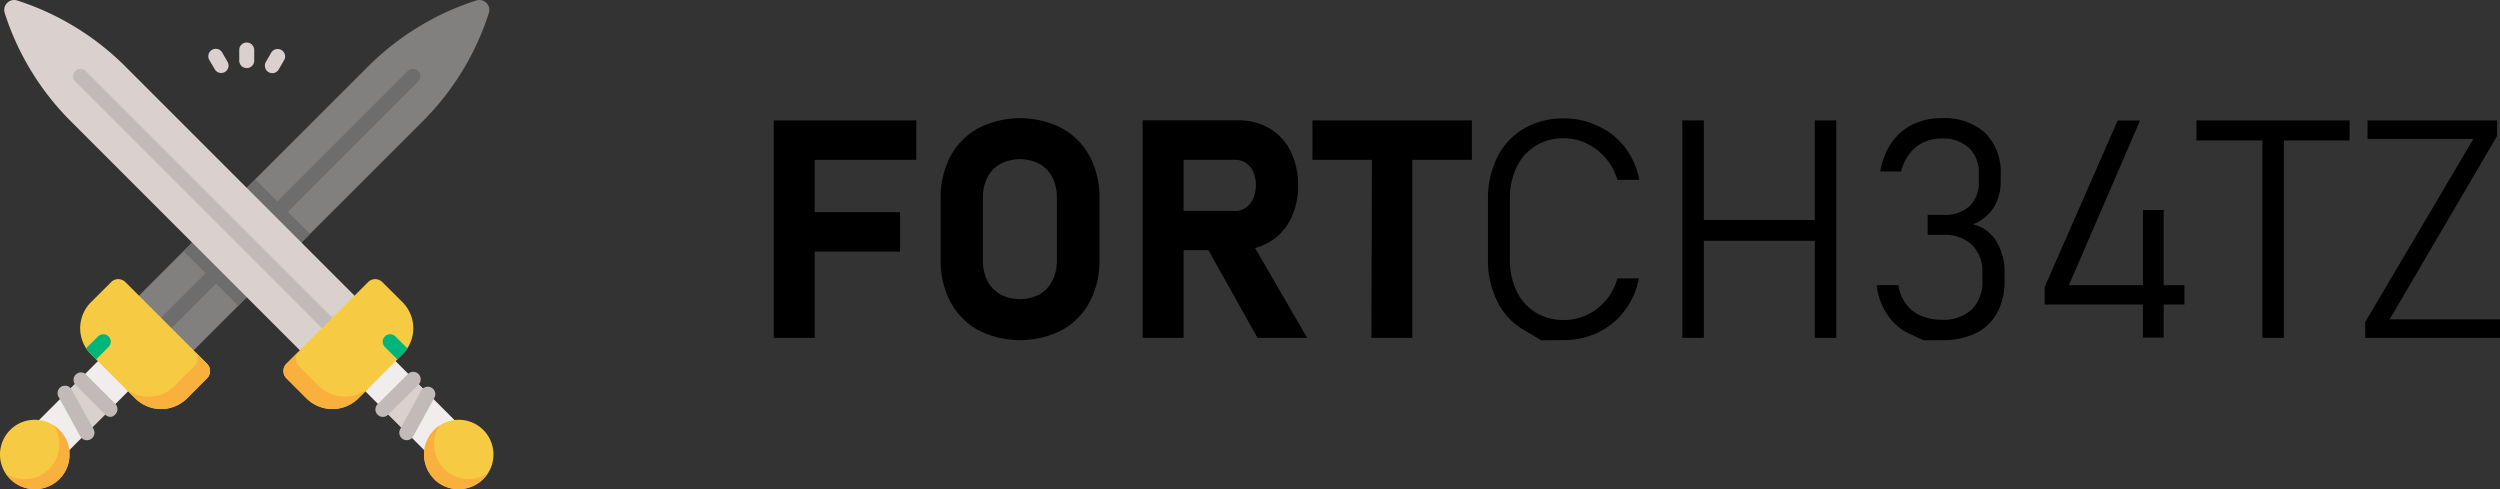 <svg xmlns="http://www.w3.org/2000/svg" viewBox="0 0 293.84 57.51"><rect x="0" y="0" width="293.84" height="57.51" fill="#333333" stroke="none"/><defs><style>.cls-1{fill:#f1eded;}.cls-2{fill:#dad0cd;}.cls-3{fill:#82807f;}.cls-4{fill:#6d6d6d;}.cls-5{fill:#f6cb43;}.cls-6{fill:#fab03c;}.cls-7{fill:#00b579;}.cls-8{fill:#c1bab8;}</style></defs><title>Asset 1</title><g id="Layer_2" data-name="Layer 2"><g id="Layer_1-2" data-name="Layer 1"><path d="M90.94,14.15h4.82V39.71H90.94Zm1.76,0h15v4.64h-15Zm0,10.78h13.09v4.64H92.7Z"/><path d="M115,38.81a8.11,8.11,0,0,1-3.28-3.31,10.23,10.23,0,0,1-1.16-4.95V23.31a10.28,10.28,0,0,1,1.16-4.95,8.14,8.14,0,0,1,3.28-3.3,10.82,10.82,0,0,1,9.79,0,8.2,8.2,0,0,1,3.28,3.3,10.28,10.28,0,0,1,1.16,4.95v7.24a10.23,10.23,0,0,1-1.16,4.95,8.17,8.17,0,0,1-3.28,3.31,10.82,10.82,0,0,1-9.79,0Zm7.18-4.2A3.86,3.86,0,0,0,123.68,33a4.94,4.94,0,0,0,.54-2.35V23.19a5,5,0,0,0-.54-2.36,3.83,3.83,0,0,0-1.52-1.57,5,5,0,0,0-4.57,0,3.77,3.77,0,0,0-1.52,1.57,5,5,0,0,0-.54,2.36v7.49a4.94,4.94,0,0,0,.54,2.35,3.8,3.8,0,0,0,1.52,1.58,5,5,0,0,0,4.57,0Z"/><path d="M134.3,14.14h4.82V39.71H134.3Zm1.92,10.65h8.9a2.3,2.3,0,0,0,1.3-.37,2.49,2.49,0,0,0,.87-1.06,4,4,0,0,0,.32-1.58,3.78,3.78,0,0,0-.31-1.58,2.29,2.29,0,0,0-2.18-1.42h-8.9V14.14h9.28a7.07,7.07,0,0,1,3.71.95,6.37,6.37,0,0,1,2.48,2.68,8.68,8.68,0,0,1,.88,4,8.69,8.69,0,0,1-.88,4,6.45,6.45,0,0,1-2.49,2.68,7.15,7.15,0,0,1-3.7.95h-9.28Zm5.38,3.85,5.15-.81,6.89,11.88H147.8Z"/><path d="M154.26,14.15H173v4.64H154.26Zm7,2.1H166V39.71h-4.81Z"/><path d="M181.17,40l-2-1.18A7.93,7.93,0,0,1,176,35.46a10.81,10.81,0,0,1-1.11-5v-7a10.81,10.81,0,0,1,1.11-5,7.9,7.9,0,0,1,3.12-3.35,9,9,0,0,1,4.66-1.19,9.11,9.11,0,0,1,4.05.9A8.32,8.32,0,0,1,191,17.33a9.17,9.17,0,0,1,1.68,3.8H190.1a6.73,6.73,0,0,0-1.38-2.55,7,7,0,0,0-2.24-1.72,6.09,6.09,0,0,0-2.66-.61,6.18,6.18,0,0,0-3.34.89,6,6,0,0,0-2.23,2.52,8.54,8.54,0,0,0-.79,3.78v7a8.47,8.47,0,0,0,.79,3.77,5.93,5.93,0,0,0,2.23,2.51,6.27,6.27,0,0,0,3.34.89,6.35,6.35,0,0,0,2.66-.58,6.54,6.54,0,0,0,2.24-1.69,6.66,6.66,0,0,0,1.38-2.62h2.53a9.23,9.23,0,0,1-1.69,3.81,8.45,8.45,0,0,1-3.09,2.54,9.06,9.06,0,0,1-4,.9Z"/><path d="M197.73,14.15h2.53V39.71h-2.53Zm1.7,11.71h15.24V28.3H199.43ZM213.3,14.15h2.53V39.71H213.3Z"/><path d="M226.1,40l-1.64-.76A6.27,6.27,0,0,1,221.84,37a7.67,7.67,0,0,1-1.26-3.49h2.55a5,5,0,0,0,.88,2.2,4.16,4.16,0,0,0,1.75,1.39,6,6,0,0,0,2.48.48,4.82,4.82,0,0,0,3.54-1.23A4.57,4.57,0,0,0,233,32.91v-.77a4.45,4.45,0,0,0-1.21-3.35,4.69,4.69,0,0,0-3.41-1.19h-1.81V25.25h1.81a4.35,4.35,0,0,0,3.1-1,3.84,3.84,0,0,0,1.1-2.92V20.5a4.09,4.09,0,0,0-1.15-3.12,4.53,4.53,0,0,0-3.25-1.1,4.75,4.75,0,0,0-2.12.46,4.35,4.35,0,0,0-1.61,1.32,5.52,5.52,0,0,0-1,2.09H221a8.44,8.44,0,0,1,1.33-3.38,6.4,6.4,0,0,1,2.48-2.14,7.66,7.66,0,0,1,3.41-.74,7.09,7.09,0,0,1,5.12,1.74,6.48,6.48,0,0,1,1.81,4.9v.78a5.66,5.66,0,0,1-.85,3.12,5,5,0,0,1-2.42,1.94,4.36,4.36,0,0,1,2.73,1.93,7.09,7.09,0,0,1,1,3.85v.78a7.77,7.77,0,0,1-.86,3.81,5.66,5.66,0,0,1-2.5,2.41,8.78,8.78,0,0,1-4,.83Z"/><path d="M240.32,33.74l8.58-19.57h2.63l-8.36,19.35h13.58v2.27H240.32Zm11.55-9.06h2.44v15h-2.44Z"/><path d="M258.16,14.15h18v2.36h-18Zm7.75,1h2.53V39.71h-2.53Z"/><path d="M293.49,16,280.87,37.53h13v2.18H278V37.85l12.71-21.52H278.27V14.15h15.22Z"/><path class="cls-1" d="M16.17,44.88,7.81,53.25,4.26,49.7l8.36-8.37Z"/><path class="cls-2" d="M13,48.09l-2.78,2.77L7.68,46.27l1.74-1.74Z"/><path class="cls-3" d="M56,.05a1.17,1.17,0,0,1,1.46,1.47,31.61,31.61,0,0,1-7.89,12.85L36.44,27.49,28,35.94l-6.21,6.21-6.43-6.42,6.21-6.21L30,21.07,43.14,7.94A31.71,31.71,0,0,1,56,.05Z"/><path class="cls-4" d="M19.54,38.84a.88.88,0,0,1-.61-1.5l29-29A.87.87,0,0,1,49.14,9.6l-29,29A.87.87,0,0,1,19.54,38.84Z"/><path class="cls-4" d="M36.44,27.49,28,35.94l-6.43-6.42L30,21.07Z"/><path class="cls-5" d="M24.35,44.45,22,46.81a4.33,4.33,0,0,1-6.12,0L11.3,42.25l-.61-.61a4.25,4.25,0,0,1-.57-.7,4.34,4.34,0,0,1,.57-5.42l2.37-2.36a1.18,1.18,0,0,1,1.68,0l9.61,9.6A1.21,1.21,0,0,1,24.35,44.45Z"/><path class="cls-6" d="M24.35,44.45,22,46.81a4.33,4.33,0,0,1-6.12,0L14.4,45.35a4.33,4.33,0,0,0,6.12,0L22.88,43a1.18,1.18,0,0,0,0-1.68l1.47,1.46A1.21,1.21,0,0,1,24.35,44.45Z"/><path class="cls-7" d="M12.76,40.78,11.3,42.25l-.61-.61a4.25,4.25,0,0,1-.57-.7l1.41-1.4a.87.87,0,1,1,1.23,1.24Z"/><path class="cls-8" d="M13,49a.85.85,0,0,1-.62-.26L8.8,45.15A.88.88,0,0,1,10,43.91l3.55,3.56a.87.87,0,0,1,0,1.23A.83.83,0,0,1,13,49Z"/><path class="cls-8" d="M10.19,51.74a.88.88,0,0,1-.76-.46L6.91,46.69a.88.88,0,1,1,1.54-.84L11,50.44a.88.88,0,0,1-.77,1.3Z"/><path class="cls-5" d="M8.16,53.42a4.08,4.08,0,1,1-4.08-4.08A4.08,4.08,0,0,1,8.16,53.42Z"/><path class="cls-6" d="M7,56.31a4.1,4.1,0,0,1-5.78,0,4,4,0,0,1-.52-.65A4.08,4.08,0,0,0,6.32,50,4.09,4.09,0,0,1,7,56.31Z"/><path class="cls-1" d="M42.19,45.24l8,8,3.55-3.55-8-8Z"/><path class="cls-2" d="M45,48.09l2.78,2.77,2.51-4.59-1.74-1.74Z"/><path class="cls-2" d="M.55,1.52A1.17,1.17,0,0,1,2,.05,31.71,31.71,0,0,1,14.86,7.94L42.65,35.73l-6.43,6.42L8.44,14.37A31.61,31.61,0,0,1,.55,1.52Z"/><path class="cls-8" d="M38.46,38.84a.87.87,0,0,1-.62-.26l-29-29A.87.87,0,0,1,10.1,8.37l29,29a.88.88,0,0,1-.61,1.5Z"/><path class="cls-5" d="M47.88,40.94a4.25,4.25,0,0,1-.57.7l-.61.61-4.56,4.56a4.33,4.33,0,0,1-6.12,0l-2.37-2.36a1.21,1.21,0,0,1,0-1.69l9.61-9.6a1.18,1.18,0,0,1,1.68,0l2.37,2.36A4.34,4.34,0,0,1,47.88,40.94Z"/><path class="cls-6" d="M33.65,44.45,36,46.81a4.33,4.33,0,0,0,6.12,0l1.46-1.46a4.33,4.33,0,0,1-6.12,0L35.12,43a1.18,1.18,0,0,1,0-1.68l-1.47,1.46A1.21,1.21,0,0,0,33.65,44.45Z"/><path class="cls-7" d="M47.88,40.94a4.25,4.25,0,0,1-.57.7l-.61.61-1.46-1.47a.87.87,0,0,1,1.23-1.24Z"/><path class="cls-8" d="M45,49a.83.83,0,0,1-.62-.26.87.87,0,0,1,0-1.23L48,43.91a.88.88,0,0,1,1.24,1.24L45.65,48.7A.85.85,0,0,1,45,49Z"/><path class="cls-8" d="M47.81,51.74a.88.88,0,0,1-.77-1.3l2.51-4.59a.88.88,0,0,1,1.54.84l-2.52,4.59A.88.88,0,0,1,47.81,51.74Z"/><path class="cls-5" d="M58,53.42a4.08,4.08,0,1,1-4.08-4.08A4.08,4.08,0,0,1,58,53.42Z"/><path class="cls-6" d="M51,56.31a4.1,4.1,0,0,0,5.78,0,4,4,0,0,0,.52-.65A4.08,4.08,0,0,1,51.68,50a4.09,4.09,0,0,0-.65,6.3Z"/><path class="cls-2" d="M29,8h0a.87.87,0,0,1-.88-.87V5.91A.87.87,0,0,1,29,5h0a.88.88,0,0,1,.88.88V7.17A.87.87,0,0,1,29,8Z"/><path class="cls-2" d="M26,8.58a.88.88,0,0,1-.76-.44L24.6,7.05a.88.88,0,0,1,.33-1.2.87.87,0,0,1,1.19.33l.63,1.09a.88.88,0,0,1-.33,1.2A.92.92,0,0,1,26,8.58Z"/><path class="cls-2" d="M32,8.6a.85.85,0,0,1-.43-.12.88.88,0,0,1-.32-1.2l.63-1.09a.88.88,0,0,1,1.2-.31.87.87,0,0,1,.31,1.19l-.63,1.09A.87.87,0,0,1,32,8.6Z"/></g></g></svg>